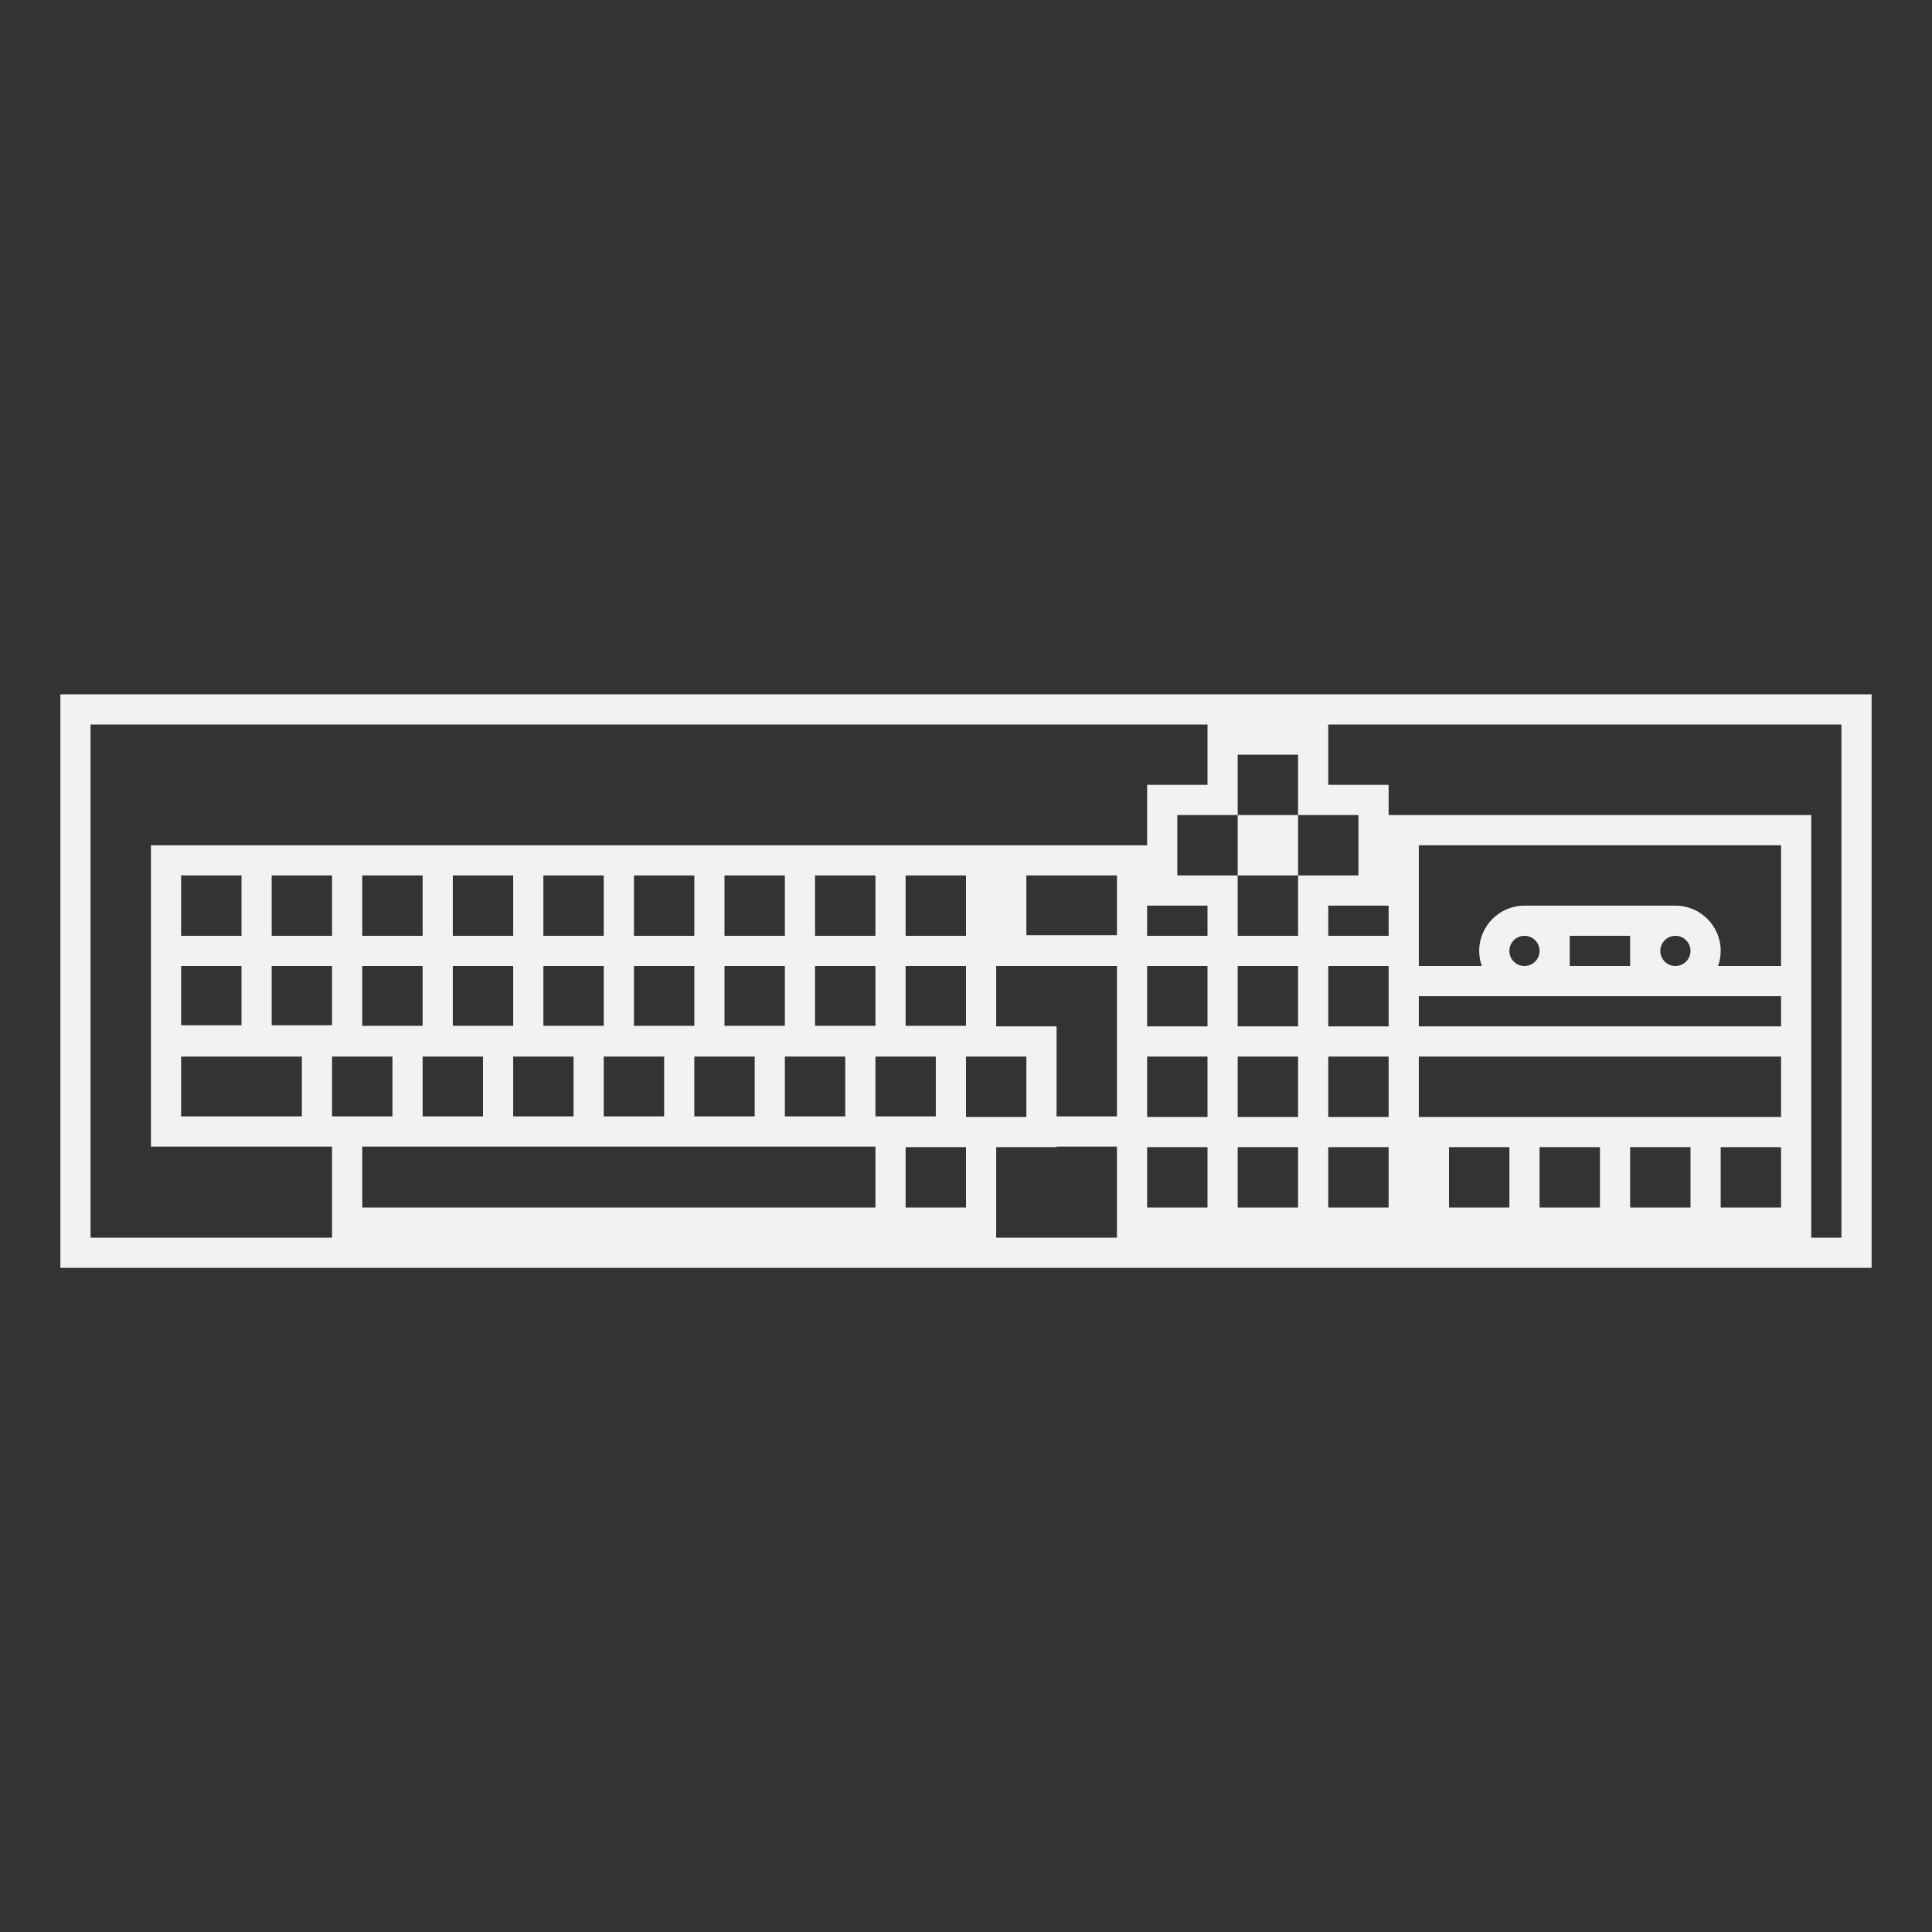 <?xml version="1.0" encoding="UTF-8" standalone="no"?>
<svg
   xmlns:dc="http://purl.org/dc/elements/1.1/"
   xmlns:cc="http://creativecommons.org/ns#"
   xmlns:rdf="http://www.w3.org/1999/02/22-rdf-syntax-ns#"
   xmlns:svg="http://www.w3.org/2000/svg"
   xmlns="http://www.w3.org/2000/svg"
   viewBox="0 0 320 320"
   height="320"
   width="320"
   xml:space="preserve"
   version="1.1"
   id="svg2"><rect x="0" y="0" width="320" height="320" fill="#333333" stroke="none"/><defs
     id="defs6"><clipPath
       id="clipPath18"
       clipPathUnits="userSpaceOnUse"><path
         id="path20"
         d="M 0,256 256,256 256,0 0,0 0,256 Z" /></clipPath></defs><g
     transform="matrix(1.25,0,0,-1.25,0,320)"
     id="g10"><path
       id="path12"
       style="fill:#f2f2f2;fill-opacity:1;fill-rule:nonzero;stroke:none"
       d="m 164,140 8,0 0,8 -8,0 0,-8 z" /><g
       id="g14"><g
         clip-path="url(#clipPath18)"
         id="g16"><g
           transform="translate(244,92)"
           id="g22"><path
             id="path24"
             style="fill:#f2f2f2;fill-opacity:1;fill-rule:nonzero;stroke:none"
             d="m 0,0 -4,0 0,4 0,8 0,4 0,16 0,4 0,16 0,4 -4,0 -48,0 -4,0 0,4 -4,0 -4,0 0,4 0,4 68,0 0,-68 z m -112,0 0,4 0,8 4,0 4,0 0,0.075 8,0 0,-0.075 0,-8 0,-4 -16,0 z m -120,0 0,68 148,0 0,-4 0,-4 -4,0 -4,0 0,-4 0,-4 -4,0 -12,0 -4,0 -4,0 -8,0 -4,0 -8,0 -4,0 -8,0 -4,0 -8,0 -4,0 -8,0 -4,0 -8,0 -4,0 -8,0 -4,0 -8,0 -4,0 -8,0 -4,0 0,-4 0,-8 0,-4 0,-7.851 0,-0.149 0,-3.851 0,-0.149 0,-7.925 0,-4 4,0 16,0 4,0 0,-8.075 0,-4 -32,0 z m 168,48 -8,0 0,-8 -8,0 0,8 -8,0 0,8 8,0 0,8 8,0 0,-8 8,0 0,-8 z m 4,-8 -8,0 0,4 4,0 4,0 0,-4 z m -56,-23.925 0,7.925 4,0 4,0 0,-7.925 0,-0.075 -4,0 -4,0 0,0.075 z m -84,7.925 4,0 4,0 0,-7.925 -4,0 -4,0 0,7.925 z m -12,16 -8,0 0,8 8,0 0,-8 z m 12,0 -8,0 0,8 8,0 0,-8 z m 12,0 -8,0 0,8 8,0 0,-8 z m 12,0 -8,0 0,8 8,0 0,-8 z m 12,0 -8,0 0,8 8,0 0,-8 z m 12,0 -8,0 0,8 8,0 0,-8 z m 12,0 -8,0 0,8 8,0 0,-8 z m 12,0 -8,0 0,8 8,0 0,-8 z m 12,-11.925 -4,0 -4,0 0,7.925 8,0 0,-7.925 z m -4,-12 -4,0 -4,0 0,7.925 4,0 4,0 0,-7.925 z m -20,7.925 4,0 4,0 0,-7.925 -8,0 0,7.925 z m -12,0 4,0 4,0 0,-7.925 -8,0 0,7.925 z m -12,0 4,0 4,0 0,-7.925 -8,0 0,7.925 z m -12,0 4,0 4,0 0,-7.925 -8,0 0,7.925 z m -12,0 4,0 4,0 0,-7.925 -8,0 0,7.925 z m -12,4.149 -4,0 -4,0 0,7.851 8,0 0,-7.851 z m 12,-0.074 -4,0 -4,0 0,7.925 8,0 0,-7.925 z m 12,0 -4,0 -4,0 0,7.925 8,0 0,-7.925 z m 12,0 -4,0 -4,0 0,7.925 8,0 0,-7.925 z m 12,0 -4,0 -4,0 0,7.925 8,0 0,-7.925 z m 12,0 -4,0 -4,0 0,7.925 8,0 0,-7.925 z m 12,0 -4,0 -4,0 0,7.925 8,0 0,-7.925 z m 12,11.925 -8,0 0,8 8,0 0,-8 z m 20,0.075 -8,0 -4,0 0,7.925 12,0 0,-7.925 z M -72,28 l -8,0 0,8 8,0 0,-8 z m 12,4 0,-4 -8,0 0,8 8,0 0,-4 z m 4,-8 48,0 0,-8 -48,0 0,8 z m -12,0 8,0 0,-8 -8,0 0,8 z m -12,0 8,0 0,-8 -8,0 0,8 z m -12,12 8,0 0,-8 -8,0 0,8 z m 0,-19.925 0,7.925 8,0 0,-8 -8,0 0,0.075 z M -22,44 -42,44 c -3.309,0 -6,-2.691 -6,-6 0,-0.702 0.127,-1.373 0.35,-2 l -8.35,0 0,16 48,0 0,-16 -8.35,0 c 0.223,0.627 0.35,1.298 0.35,2 0,3.309 -2.691,6 -6,6 m -2,-6 c 0,1.104 0.896,2 2,2 1.104,0 2,-0.896 2,-2 0,-1.104 -0.896,-2 -2,-2 -1.104,0 -2,0.896 -2,2 m -12,2 8,0 0,-4 -8,0 0,4 z m -8,-2 c 0,1.104 0.896,2 2,2 1.104,0 2,-0.896 2,-2 0,-1.104 -0.896,-2 -2,-2 -1.104,0 -2,0.896 -2,2 m -8,-6 12,0 4,0 8,0 4,0 12,0 4,0 0,-4 -4,0 -40,0 -4,0 0,4 4,0 z m -36,12 4,0 0,-4 -8,0 0,0.075 0,3.925 4,0 z m -132,-8 8,0 0,-7.851 -8,0 0,7.851 z m 0,-12 8,0 4,0 4,0 0,-7.925 -16,0 0,7.925 z m 92,-12 0,-8 -68,0 0,8.075 4,0 4,0 8,0 4,0 8,0 4,0 8,0 4,0 8,0 4,0 8,0 4,0 0,-0.075 z m 12,-8 -8,0 0,8 4,0 4,0 0,-8 z m 8,24 -4,0 0,8 4,0 4,0 8,0 0,-8 0,-4 0,-7.925 -8,0 0,7.925 0,4 -4,0 z m 24,-24 -8,0 0,8 8,0 0,-8 z m 12,0 -8,0 0,8 8,0 0,-8 z m 12,0 -8,0 0,8 8,0 0,-8 z m 16,0 -8,0 0,8 8,0 0,-8 z m 12,0 -8,0 0,8 8,0 0,-8 z m 12,0 -8,0 0,8 8,0 0,-8 z m 12,0 -8,0 0,8 8,0 0,-8 z m 8,68 -232,0 -4,0 0,-4 0,-68 0,-4 4,0 232,0 4,0 0,4 0,68 0,4 -4,0 z" /></g></g></g></g></svg>